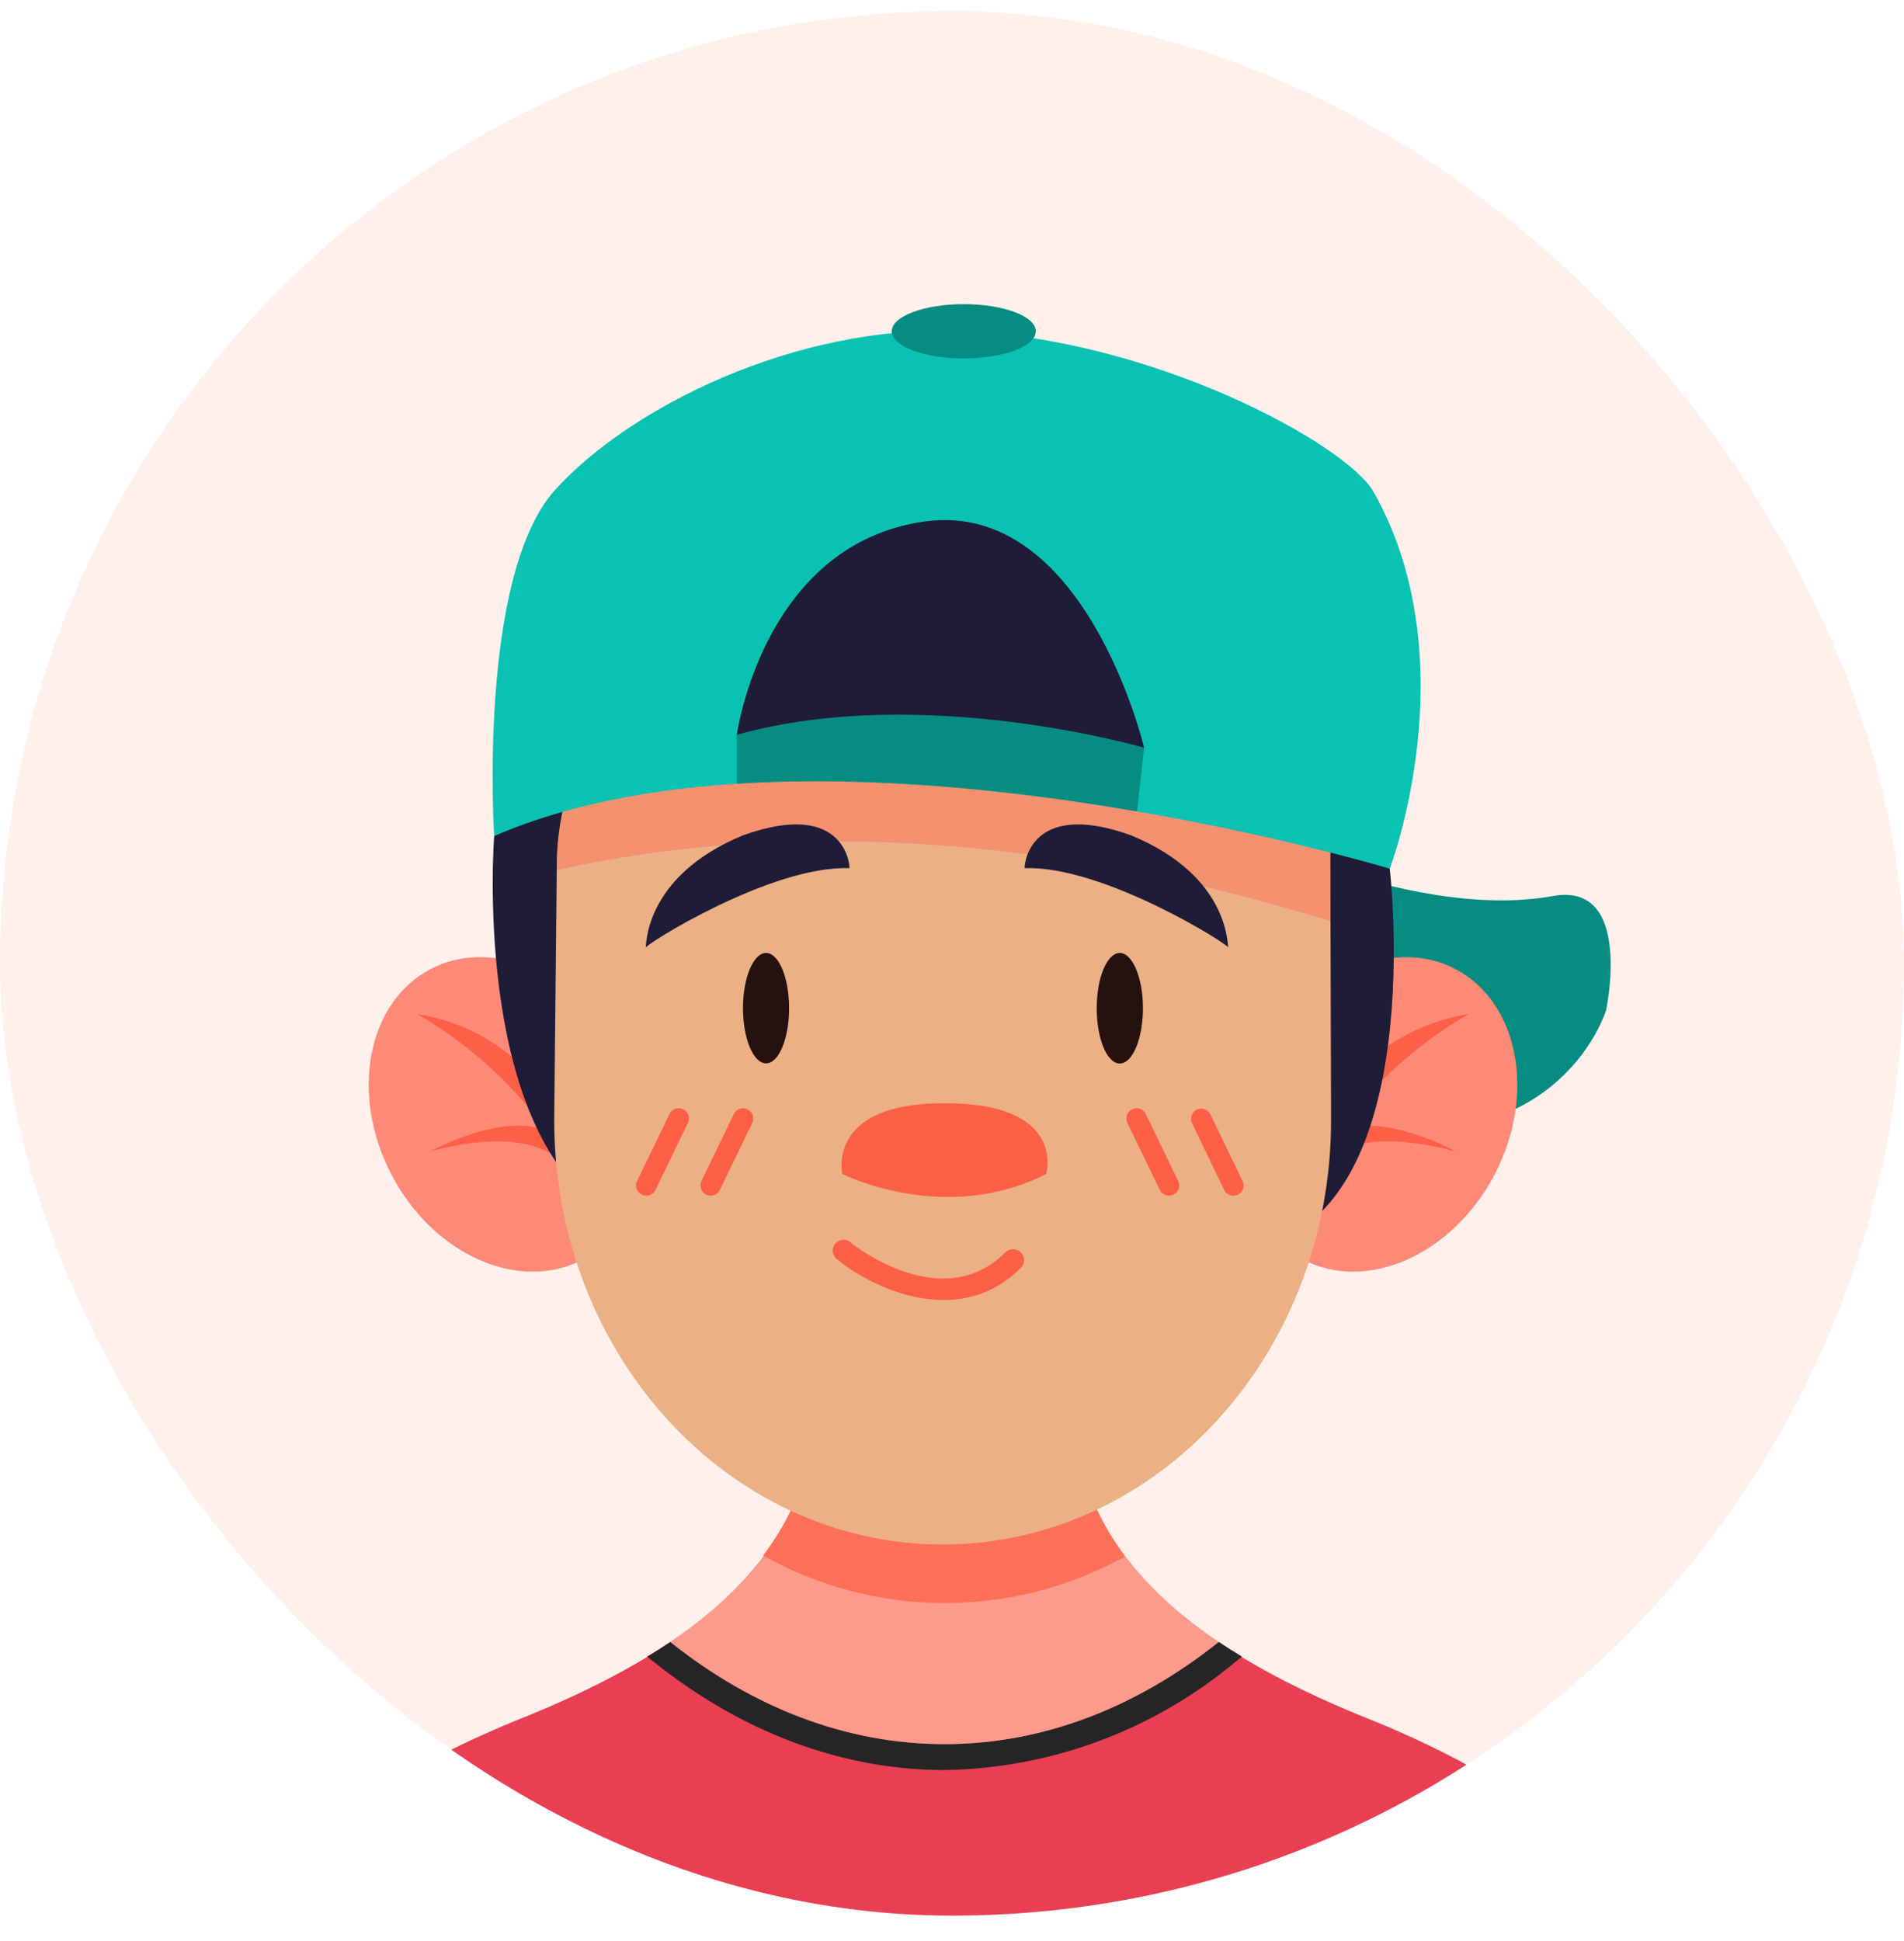 <svg width="52" height="53" viewBox="0 0 52 53" fill="none" xmlns="http://www.w3.org/2000/svg">
<g clip-path="url(#clip0_23_1486)">
<rect y="0.305" width="52" height="52" rx="26" fill="#FFDBD1" fill-opacity="0.4"/>
<path d="M43.864 27.584C43.864 27.584 42.061 33.571 32.852 29.352V22.28C32.852 22.28 38.341 25.193 42.4 24.468C44.624 24.051 43.864 27.584 43.864 27.584Z" fill="#078C81"/>
<path d="M37.308 46.905C30.89 44.324 28.779 41.117 29.327 36.499H22.255C22.803 41.117 20.692 44.324 14.274 46.905C7.856 49.487 7 52.305 7 52.305H44.582C44.582 52.305 43.723 49.473 37.308 46.905Z" fill="#E83F53"/>
<path d="M17.675 45.233L17.866 45.385C20.278 47.312 23.019 48.331 25.798 48.331C28.701 48.285 31.5 47.245 33.73 45.385L33.92 45.233C33.701 45.102 33.489 44.968 33.288 44.833C31.063 46.601 28.514 47.623 25.798 47.623C23.082 47.623 20.533 46.608 18.308 44.833C18.107 44.968 17.895 45.102 17.675 45.233Z" fill="#252525"/>
<path d="M18.305 44.833C20.529 46.601 23.079 47.623 25.794 47.623C28.51 47.623 31.06 46.608 33.284 44.833C29.999 42.623 28.91 39.953 29.323 36.484H22.251C22.683 39.953 21.593 42.623 18.305 44.833Z" fill="#FD9A8B"/>
<path d="M29.327 36.484H22.255C22.531 38.804 22.131 40.767 20.84 42.474C22.348 43.32 24.047 43.767 25.777 43.772C27.506 43.777 29.207 43.34 30.72 42.503C29.454 40.788 29.048 38.818 29.327 36.484Z" fill="#FD7058"/>
<path d="M16.968 28.783C18.114 30.975 17.633 33.486 15.908 34.395C14.182 35.303 11.834 34.264 10.692 32.075C9.55 29.886 10.023 27.372 11.753 26.463C13.482 25.554 15.83 26.594 16.968 28.783Z" fill="#FD8977"/>
<path d="M15.96 32.966C15.96 32.878 15.939 32.8 15.929 32.715C15.941 32.766 15.949 32.818 15.953 32.871C15.955 32.497 15.892 32.126 15.766 31.774C15.533 30.733 14.991 29.786 14.211 29.057C13.431 28.329 12.45 27.852 11.395 27.69C12.783 28.492 13.988 29.577 14.931 30.873C13.687 30.363 11.749 31.439 11.749 31.439C14.033 30.834 15.076 31.336 15.554 31.919C15.729 32.252 15.865 32.603 15.96 32.966Z" fill="#FD5F47"/>
<path d="M34.536 28.783C33.39 30.975 33.871 33.486 35.597 34.395C37.322 35.303 39.67 34.264 40.816 32.075C41.962 29.886 41.481 27.372 39.755 26.463C38.03 25.554 35.682 26.594 34.536 28.783Z" fill="#FD8977"/>
<path d="M35.54 32.966C35.54 32.878 35.565 32.8 35.572 32.715C35.572 32.775 35.551 32.828 35.547 32.871C35.547 32.497 35.611 32.126 35.738 31.774C35.971 30.733 36.513 29.786 37.293 29.057C38.073 28.329 39.054 27.852 40.109 27.69C38.721 28.492 37.516 29.576 36.573 30.873C37.821 30.363 39.755 31.439 39.755 31.439C37.468 30.834 36.428 31.336 35.95 31.919C35.775 32.252 35.638 32.603 35.54 32.966Z" fill="#FD5F47"/>
<path d="M37.955 23.719C37.955 23.719 39.041 32.87 34.419 34.051L30.529 28.1L32.517 16.88L37.955 23.719Z" fill="#1E1C36"/>
<path d="M13.496 22.828C13.496 22.828 12.898 30.509 16.381 32.973L18.811 16.375L13.496 22.828Z" fill="#1E1C36"/>
<path d="M22.548 16.325C20.615 16.325 18.759 17.088 17.385 18.448C16.01 19.808 15.228 21.655 15.207 23.588L15.136 30.586C15.136 36.983 19.886 42.171 25.745 42.171C31.604 42.171 36.353 36.983 36.353 30.586L36.332 23.16C36.327 21.346 35.603 19.608 34.319 18.326C33.034 17.045 31.294 16.325 29.479 16.325H22.548Z" fill="#EBB084"/>
<path opacity="0.49" d="M36.339 25.151V23.16C36.334 21.346 35.61 19.608 34.326 18.326C33.041 17.045 31.301 16.325 29.486 16.325H22.548C20.615 16.325 18.759 17.088 17.385 18.448C16.01 19.808 15.228 21.655 15.207 23.588V23.758C19.323 22.828 26.615 22.153 36.339 25.151Z" fill="#FD7058"/>
<path d="M31.215 27.528C31.215 28.362 30.932 29.038 30.582 29.038C30.232 29.038 29.953 28.362 29.953 27.528C29.953 26.693 30.235 26.021 30.582 26.021C30.929 26.021 31.215 26.697 31.215 27.528Z" fill="#25110D"/>
<path d="M33.549 25.88C33.63 25.831 30.14 23.628 27.987 23.705C27.962 23.741 28.029 21.782 30.886 22.807C33.658 23.949 33.51 25.912 33.549 25.88Z" fill="#1E1C36"/>
<path d="M20.922 29.034C21.269 29.034 21.551 28.36 21.551 27.528C21.551 26.696 21.269 26.021 20.922 26.021C20.574 26.021 20.292 26.696 20.292 27.528C20.292 28.36 20.574 29.034 20.922 29.034Z" fill="#25110D"/>
<path d="M17.633 25.88C17.552 25.831 21.042 23.628 23.195 23.705C23.224 23.741 23.153 21.782 20.296 22.807C17.527 23.949 17.658 25.912 17.633 25.88Z" fill="#1E1C36"/>
<path d="M19.408 32.648C19.366 32.648 19.325 32.639 19.288 32.62C19.221 32.587 19.171 32.53 19.146 32.461C19.122 32.391 19.125 32.315 19.157 32.248L20.038 30.427C20.053 30.393 20.075 30.362 20.102 30.336C20.129 30.31 20.162 30.29 20.197 30.277C20.232 30.264 20.27 30.258 20.307 30.26C20.345 30.262 20.382 30.271 20.416 30.288C20.449 30.304 20.48 30.328 20.504 30.356C20.529 30.384 20.548 30.417 20.559 30.453C20.571 30.489 20.575 30.527 20.572 30.564C20.568 30.602 20.558 30.638 20.54 30.671L19.659 32.492C19.637 32.54 19.601 32.579 19.557 32.607C19.512 32.635 19.46 32.649 19.408 32.648Z" fill="#FD5F44"/>
<path d="M17.651 32.648C17.609 32.649 17.567 32.639 17.53 32.62C17.497 32.604 17.467 32.582 17.443 32.555C17.418 32.528 17.399 32.496 17.387 32.461C17.375 32.427 17.37 32.39 17.372 32.353C17.374 32.317 17.383 32.281 17.399 32.248L18.28 30.427C18.295 30.393 18.317 30.362 18.344 30.336C18.372 30.31 18.404 30.29 18.439 30.277C18.475 30.264 18.512 30.258 18.55 30.26C18.587 30.262 18.624 30.271 18.658 30.288C18.692 30.304 18.722 30.328 18.747 30.356C18.771 30.384 18.79 30.417 18.802 30.453C18.813 30.489 18.817 30.527 18.814 30.564C18.811 30.602 18.8 30.638 18.782 30.671L17.902 32.492C17.878 32.539 17.843 32.578 17.798 32.606C17.754 32.633 17.703 32.648 17.651 32.648Z" fill="#FD5F44"/>
<path d="M31.926 32.648C31.874 32.648 31.823 32.633 31.779 32.606C31.734 32.578 31.698 32.539 31.675 32.492L30.795 30.671C30.777 30.638 30.766 30.602 30.763 30.564C30.759 30.527 30.764 30.489 30.775 30.453C30.787 30.417 30.806 30.384 30.83 30.356C30.855 30.328 30.885 30.304 30.919 30.288C30.953 30.271 30.99 30.262 31.027 30.26C31.065 30.258 31.102 30.264 31.138 30.277C31.173 30.29 31.205 30.31 31.233 30.336C31.26 30.362 31.282 30.393 31.297 30.427L32.178 32.248C32.194 32.281 32.203 32.317 32.205 32.353C32.207 32.39 32.202 32.427 32.19 32.461C32.178 32.496 32.159 32.528 32.134 32.555C32.11 32.582 32.08 32.604 32.047 32.62C32.01 32.639 31.968 32.648 31.926 32.648Z" fill="#FD5F44"/>
<path d="M33.684 32.648C33.632 32.648 33.581 32.633 33.536 32.606C33.492 32.578 33.456 32.539 33.433 32.492L32.556 30.671C32.524 30.604 32.519 30.528 32.543 30.458C32.567 30.388 32.617 30.33 32.683 30.296C32.751 30.265 32.827 30.262 32.897 30.286C32.967 30.311 33.025 30.361 33.058 30.427L33.935 32.248C33.951 32.281 33.961 32.316 33.963 32.353C33.966 32.389 33.961 32.426 33.949 32.46C33.937 32.495 33.919 32.527 33.894 32.554C33.87 32.581 33.841 32.604 33.808 32.62C33.77 32.639 33.727 32.649 33.684 32.648Z" fill="#FD5F44"/>
<path d="M23.255 34.674C23.121 34.586 22.997 34.497 22.902 34.413C22.863 34.393 22.83 34.364 22.803 34.33C22.777 34.296 22.759 34.256 22.749 34.214C22.739 34.172 22.739 34.128 22.748 34.086C22.758 34.044 22.776 34.004 22.802 33.97C22.828 33.935 22.861 33.907 22.9 33.886C22.938 33.866 22.98 33.855 23.023 33.852C23.066 33.85 23.11 33.857 23.15 33.873C23.19 33.889 23.226 33.914 23.255 33.946C23.358 34.027 25.752 35.901 27.456 34.197C27.513 34.141 27.589 34.109 27.669 34.109C27.748 34.109 27.824 34.141 27.881 34.197C27.908 34.224 27.93 34.257 27.945 34.293C27.96 34.329 27.968 34.368 27.968 34.407C27.968 34.446 27.96 34.485 27.945 34.521C27.93 34.557 27.908 34.59 27.881 34.618C26.399 36.106 24.383 35.41 23.255 34.674Z" fill="#FD5F44"/>
<path d="M23.004 32.054C23.004 32.054 25.791 33.468 28.574 32.054C28.574 32.054 29.143 30.112 25.791 30.123C22.548 30.116 23.004 32.054 23.004 32.054Z" fill="#FD5F44"/>
<path d="M37.955 23.719C37.955 23.719 22.326 19.002 13.496 22.828C13.496 22.828 13.033 15.699 15.179 13.355C17.248 11.092 21.721 8.885 26.141 9.034C31.509 9.214 36.785 12.152 37.51 13.425C40.123 18.047 37.955 23.719 37.955 23.719Z" fill="#0AC2B2"/>
<path d="M20.123 20.063V21.399C23.86 21.159 27.817 21.597 31.053 22.156L31.247 20.416L25.377 17.308L20.123 20.063Z" fill="#078C81"/>
<path d="M24.355 9.044C24.355 9.454 25.236 9.787 26.322 9.787C27.407 9.787 28.288 9.454 28.288 9.044C28.288 8.634 27.407 8.305 26.322 8.305C25.236 8.305 24.355 8.637 24.355 9.044Z" fill="#078C81"/>
<path d="M31.247 20.416C31.247 20.416 25.19 18.648 20.123 20.063C20.123 20.063 20.83 14.875 25.232 14.242C29.635 13.609 31.247 20.416 31.247 20.416Z" fill="#1E1C36"/>
</g>
<defs>
<clipPath id="clip0_23_1486">
<rect y="0.305" width="52" height="52" rx="26" fill="white"/>
</clipPath>
</defs>
</svg>
